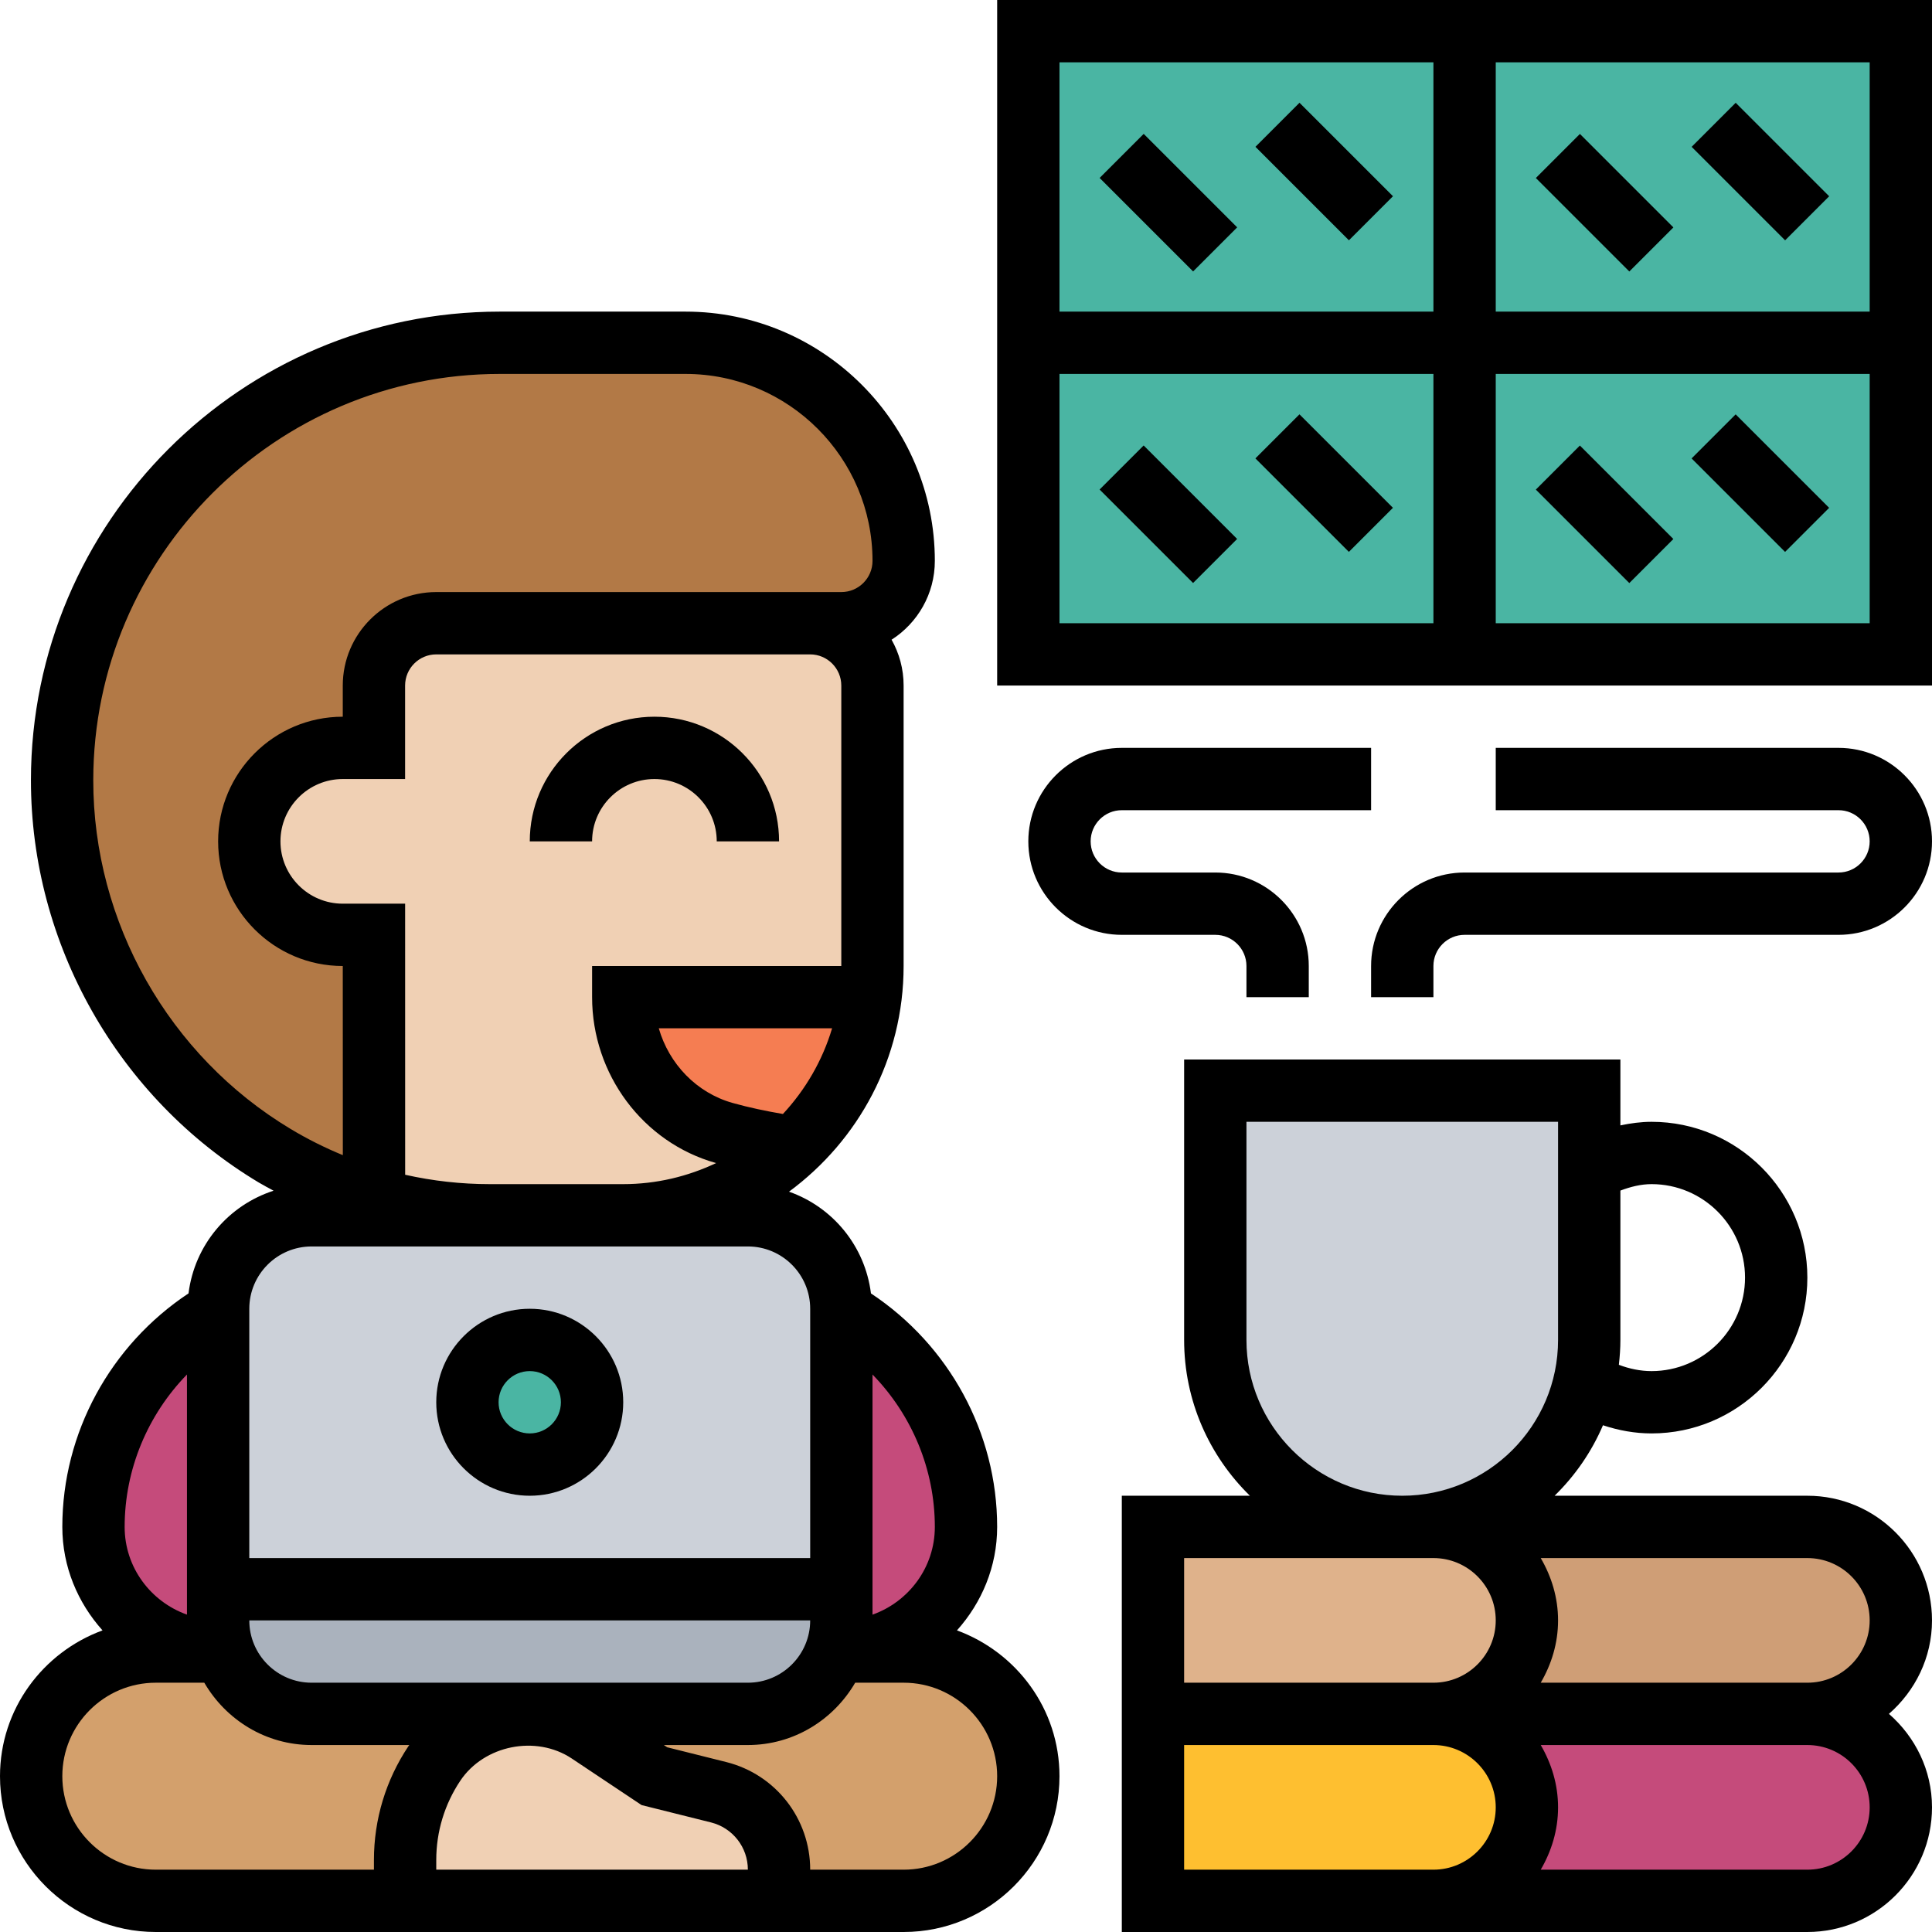 <?xml version="1.0"?>
<svg xmlns="http://www.w3.org/2000/svg" xmlns:xlink="http://www.w3.org/1999/xlink" xmlns:svgjs="http://svgjs.com/svgjs" version="1.1" width="512" height="512" x="0" y="0" viewBox="0 0 62 62" style="enable-background:new 0 0 512 512" xml:space="preserve" class=""><g><g xmlns="http://www.w3.org/2000/svg"><g><g><path d="m49 58c0-1.66-1.34-3-3-3h12c1.66 0 3 1.34 3 3 0 .83-.34 1.58-.88 2.12s-1.29.88-2.12.88h-12c.83 0 1.58-.34 2.12-.88s.88-1.29.88-2.12z" fill="#c54b7b" data-original="#fcd770" class=""/></g><g><path d="m46 55c1.66 0 3 1.34 3 3 0 .83-.34 1.58-.88 2.12s-1.29.88-2.12.88h-3-6v-6h6z" fill="#febf30" data-original="#ffeaa7" class=""/></g><g><path d="m49 52c0-1.66-1.34-3-3-3h12c1.66 0 3 1.34 3 3 0 .83-.34 1.58-.88 2.12s-1.29.88-2.12.88h-12c.83 0 1.58-.34 2.12-.88s.88-1.29.88-2.12z" fill="#cf9e76" data-original="#cf9e76" class=""/></g><g><path d="m46 49c1.66 0 3 1.34 3 3 0 .83-.34 1.58-.88 2.12s-1.29.88-2.12.88h-3-6v-6h6 2z" fill="#dfb28b" data-original="#dfb28b" class=""/></g><g><path d="m51 37.55v5.45c0 .47-.05.92-.16 1.36-.61 2.66-3 4.64-5.84 4.64-3.31 0-6-2.69-6-6v-8h12z" fill="#ccd1d9" data-original="#ccd1d9" class=""/></g><g><path d="m29.83 51.83c-.73.72-1.73 1.17-2.83 1.17h-.17-.01c.12-.31.18-.65.18-1v-1-8.93c2.39 1.38 4 3.97 4 6.93 0 1.1-.45 2.1-1.17 2.83z" fill="#c54b7b" data-original="#fcd770" class=""/></g><g><path d="m7 51v1c0 .35.06.69.18 1h-.01-.17c-.02 0-.03 0-.05 0-2.19-.03-3.95-1.81-3.95-4 0-1.48.4-2.87 1.1-4.06s1.7-2.18 2.9-2.87z" fill="#c54b7b" data-original="#fcd770" class=""/></g><g><path d="m21 57-2.1-1.4c-.59-.39-1.28-.6-1.98-.6h7.08c1.31 0 2.42-.83 2.82-2h.01.17 2c2.21 0 4 1.79 4 4 0 1.1-.45 2.1-1.17 2.83-.73.72-1.73 1.17-2.83 1.17h-5c.55 0 1-.45 1-1 0-1.18-.8-2.2-1.94-2.49z" fill="#d3a06c" data-original="#d3a06c"/></g><g><path d="m7.18 53c.4 1.17 1.51 2 2.82 2h6.92c-1.2 0-2.32.6-2.98 1.59-.61.92-.94 2-.94 3.1v1.31h-8c-2.21 0-4-1.79-4-4 0-1.1.45-2.1 1.17-2.83.73-.72 1.73-1.17 2.83-1.17h1.95.05.17z" fill="#d3a06c" data-original="#d3a06c"/></g><g><path d="m25 60c0 .55-.45 1-1 1h-3-8v-1.31c0-1.1.33-2.18.94-3.1.66-.99 1.78-1.59 2.98-1.59.7 0 1.39.21 1.98.6l2.1 1.4 2.06.51c1.14.29 1.94 1.31 1.94 2.49z" fill="#f0d0b4" data-original="#f0d0b4"/></g><g><path d="m27 51v1c0 .35-.06.69-.18 1-.4 1.17-1.51 2-2.82 2h-7.08-6.92c-1.31 0-2.42-.83-2.82-2-.12-.31-.18-.65-.18-1v-1z" fill="#aab2bd" data-original="#aab2bd" class=""/></g><g><path d="m27 42.07v8.93h-20v-8.93-.07c0-1.66 1.34-3 3-3h5.72 4.28 4c1.66 0 3 1.34 3 3z" fill="#ccd1d9" data-original="#ccd1d9" class=""/></g><g><path d="m12 38.41-.02.05-3.17-1.37c-2.11-1.27-3.82-3.05-5-5.13-1.17-2.08-1.82-4.46-1.82-6.92.01-7.76 6.29-14.04 14.05-14.04h5.96c1.94 0 3.68.78 4.95 2.05s2.05 3.01 2.05 4.95c0 1.1-.9 2-2 2h-1-4-8c-1.1 0-2 .9-2 2v2h-1c-1.66 0-3 1.34-3 3 0 .83.34 1.58.88 2.12s1.29.88 2.12.88h1z" fill="#b27946" data-original="#b27946" class=""/></g><g><path d="m28 22v9c0 .34-.02.67-.06 1h-7.94c0 1 .33 1.96.9 2.73.56.77 1.38 1.35 2.34 1.63.66.18 1.41.35 2.24.47-1.43 1.34-3.36 2.17-5.48 2.17-.68 0-2.52 0-4.28 0-1.27 0-2.53-.18-3.74-.54l.02-.05v-8.41h-1c-.83 0-1.58-.34-2.12-.88s-.88-1.29-.88-2.12c0-1.66 1.34-3 3-3h1v-2c0-1.1.9-2 2-2h8 4c1.1 0 2 .9 2 2z" fill="#f0d0b4" data-original="#f0d0b4"/></g><g><path d="m20 32h7.94c-.24 1.9-1.14 3.59-2.46 4.83-.83-.12-1.58-.29-2.24-.47-.96-.28-1.78-.86-2.34-1.63-.57-.77-.9-1.73-.9-2.73z" fill="#f57d52" data-original="#ff826e" class=""/></g><g><path d="m33 1h28v20h-28z" fill="#4ab5a3" data-original="#69d6f4" class=""/></g><g><circle cx="17" cy="45" fill="#4ab5a3" r="2" data-original="#69d6f4" class=""/></g></g><g><path d="m17 48c1.654 0 3-1.346 3-3s-1.346-3-3-3-3 1.346-3 3 1.346 3 3 3zm0-4c.552 0 1 .449 1 1s-.448 1-1 1-1-.449-1-1 .448-1 1-1z" fill="#000000" data-original="#000000" class=""/><path d="m30.71 52.321c.793-.886 1.29-2.042 1.29-3.321 0-3.024-1.546-5.835-4.05-7.493-.19-1.521-1.226-2.77-2.63-3.265 2.226-1.64 3.678-4.271 3.678-7.242v-9c0-.534-.141-1.036-.386-1.471.834-.534 1.388-1.468 1.388-2.529 0-4.411-3.589-8-8-8h-5.963c-8.291 0-15.04 6.745-15.044 15.035-.003 5.258 2.796 10.205 7.306 12.91.157.094.319.178.48.266-1.453.47-2.534 1.739-2.729 3.295-2.504 1.659-4.05 4.472-4.05 7.494 0 1.279.497 2.435 1.29 3.321-1.913.702-3.29 2.525-3.29 4.679 0 2.757 2.243 5 5 5h16 3 5c2.757 0 5-2.243 5-5 0-2.154-1.377-3.977-3.29-4.679zm-20.71 1.679c-1.103 0-2-.897-2-2h18c0 1.103-.897 2-2 2zm20-5c0 1.302-.839 2.402-2 2.816v-7.706c1.26 1.293 2 3.042 2 4.89zm-14.282-11c-.917 0-1.828-.102-2.716-.301l-.001-8.699h-2.001c-1.103 0-2-.897-2-2s.897-2 2-2h2v-3c0-.551.448-1 1-1h11.998c.552 0 1 .449 1 1v9h-7.997v1c0 2.476 1.633 4.664 3.969 5.321.004.001.008.002.011.003-.906.429-1.914.676-2.982.676zm9.407-2.251c-.548-.094-1.091-.207-1.614-.354-1.156-.325-2.04-1.25-2.37-2.396h5.562c-.31 1.04-.858 1.975-1.578 2.75zm-22.132-10.713c.004-7.188 5.856-13.036 13.044-13.036h5.963c3.309 0 6 2.691 6 6 0 .551-.448 1-1 1h-13c-1.654 0-3 1.346-3 3v1c-2.206 0-4 1.794-4 4s1.794 4 4 4l.002 6.07c-.577-.237-1.137-.517-1.675-.84-3.91-2.346-6.337-6.635-6.334-11.194zm7.007 14.964h14c1.103 0 2 .897 2 2v8h-18v-8c0-1.103.897-2 2-2zm-4 4.109v7.706c-1.161-.413-2-1.513-2-2.815 0-1.846.74-3.598 2-4.891zm6 15.58v.311h-7c-1.654 0-3-1.346-3-3s1.346-3 3-3h1.556c.694 1.19 1.97 2 3.444 2h3.135c-.009.014-.021.026-.03.04-.723 1.084-1.105 2.346-1.105 3.649zm9 .311h-7v-.311c0-.907.266-1.786.77-2.541.763-1.145 2.432-1.479 3.578-.716l2.241 1.495 2.229.557c.696.175 1.182.798 1.182 1.516zm8 0h-3c0-1.638-1.109-3.059-2.698-3.455l-1.891-.473-.107-.072h2.696c1.474 0 2.75-.81 3.444-2h1.556c1.654 0 3 1.346 3 3s-1.346 3-3 3z" fill="#000000" data-original="#000000" class=""/><path d="m21.001 25c1.103 0 2 .897 2 2h2c0-2.206-1.794-4-4-4s-4 1.794-4 4h2c0-1.104.897-2 2-2z" fill="#000000" data-original="#000000" class=""/><path d="m62 52c0-2.206-1.794-4-4-4h-8.111c.655-.641 1.187-1.407 1.552-2.262.503.167 1.026.262 1.559.262 2.757 0 5-2.243 5-5s-2.243-5-5-5c-.339 0-.672.046-1 .115v-2.115h-14v9c0 1.958.81 3.728 2.111 5h-4.111v6 2 6h7 3 12c2.206 0 4-1.794 4-4 0-1.2-.542-2.266-1.382-3 .84-.734 1.382-1.8 1.382-3zm-9-14c1.654 0 3 1.346 3 3s-1.346 3-3 3c-.359 0-.712-.074-1.049-.202.03-.262.049-.528.049-.798v-4.793c.327-.123.659-.207 1-.207zm-13 5v-7h10v7c0 2.757-2.243 5-5 5s-5-2.243-5-5zm-2 7h5 3c1.103 0 2 .897 2 2s-.897 2-2 2h-3-5zm5 10h-5v-4h5 3c1.103 0 2 .897 2 2s-.897 2-2 2zm17-2c0 1.103-.897 2-2 2h-8.556c.344-.591.556-1.268.556-2s-.212-1.409-.556-2h8.556c1.103 0 2 .897 2 2zm-10.556-4c.344-.591.556-1.268.556-2s-.212-1.409-.556-2h8.556c1.103 0 2 .897 2 2s-.897 2-2 2z" fill="#000000" data-original="#000000" class=""/><path d="m36 26h8v-2h-8c-1.654 0-3 1.346-3 3s1.346 3 3 3h3c.552 0 1 .449 1 1v1h2v-1c0-1.654-1.346-3-3-3h-3c-.552 0-1-.449-1-1s.448-1 1-1z" fill="#000000" data-original="#000000" class=""/><path d="m59 24h-11v2h11c.552 0 1 .449 1 1s-.448 1-1 1h-12c-1.654 0-3 1.346-3 3v1h2v-1c0-.551.448-1 1-1h12c1.654 0 3-1.346 3-3s-1.346-3-3-3z" fill="#000000" data-original="#000000" class=""/><path d="m32 0v22h30v-22zm28 10h-12v-8h12zm-14-8v8h-12v-8zm-12 10h12v8h-12zm14 8v-8h12v8z" fill="#000000" data-original="#000000" class=""/><path d="m36.5 4.379h2v4.243h-2z" transform="matrix(.707 -.707 .707 .707 6.387 28.42)" fill="#000000" data-original="#000000" class=""/><path d="m41.5 3.379h2v4.243h-2z" transform="matrix(.707 -.707 .707 .707 8.559 31.663)" fill="#000000" data-original="#000000" class=""/><path d="m50.5 4.379h2v4.243h-2z" transform="matrix(.707 -.707 .707 .707 10.488 38.32)" fill="#000000" data-original="#000000" class=""/><path d="m55.5 3.379h2v4.243h-2z" transform="matrix(.707 -.707 .707 .707 12.659 41.562)" fill="#000000" data-original="#000000" class=""/><path d="m36.5 14.379h2v4.243h-2z" transform="matrix(.707 -.707 .707 .707 -.684 31.349)" fill="#000000" data-original="#000000" class=""/><path d="m41.5 13.379h2v4.243h-2z" transform="matrix(.707 -.707 .707 .707 1.488 34.592)" fill="#000000" data-original="#000000" class=""/><path d="m50.5 14.379h2v4.243h-2z" transform="matrix(.707 -.707 .707 .707 3.417 41.249)" fill="#000000" data-original="#000000" class=""/><path d="m55.5 13.379h2v4.243h-2z" transform="matrix(.707 -.707 .707 .707 5.588 44.491)" fill="#000000" data-original="#000000" class=""/></g></g></g></svg>
